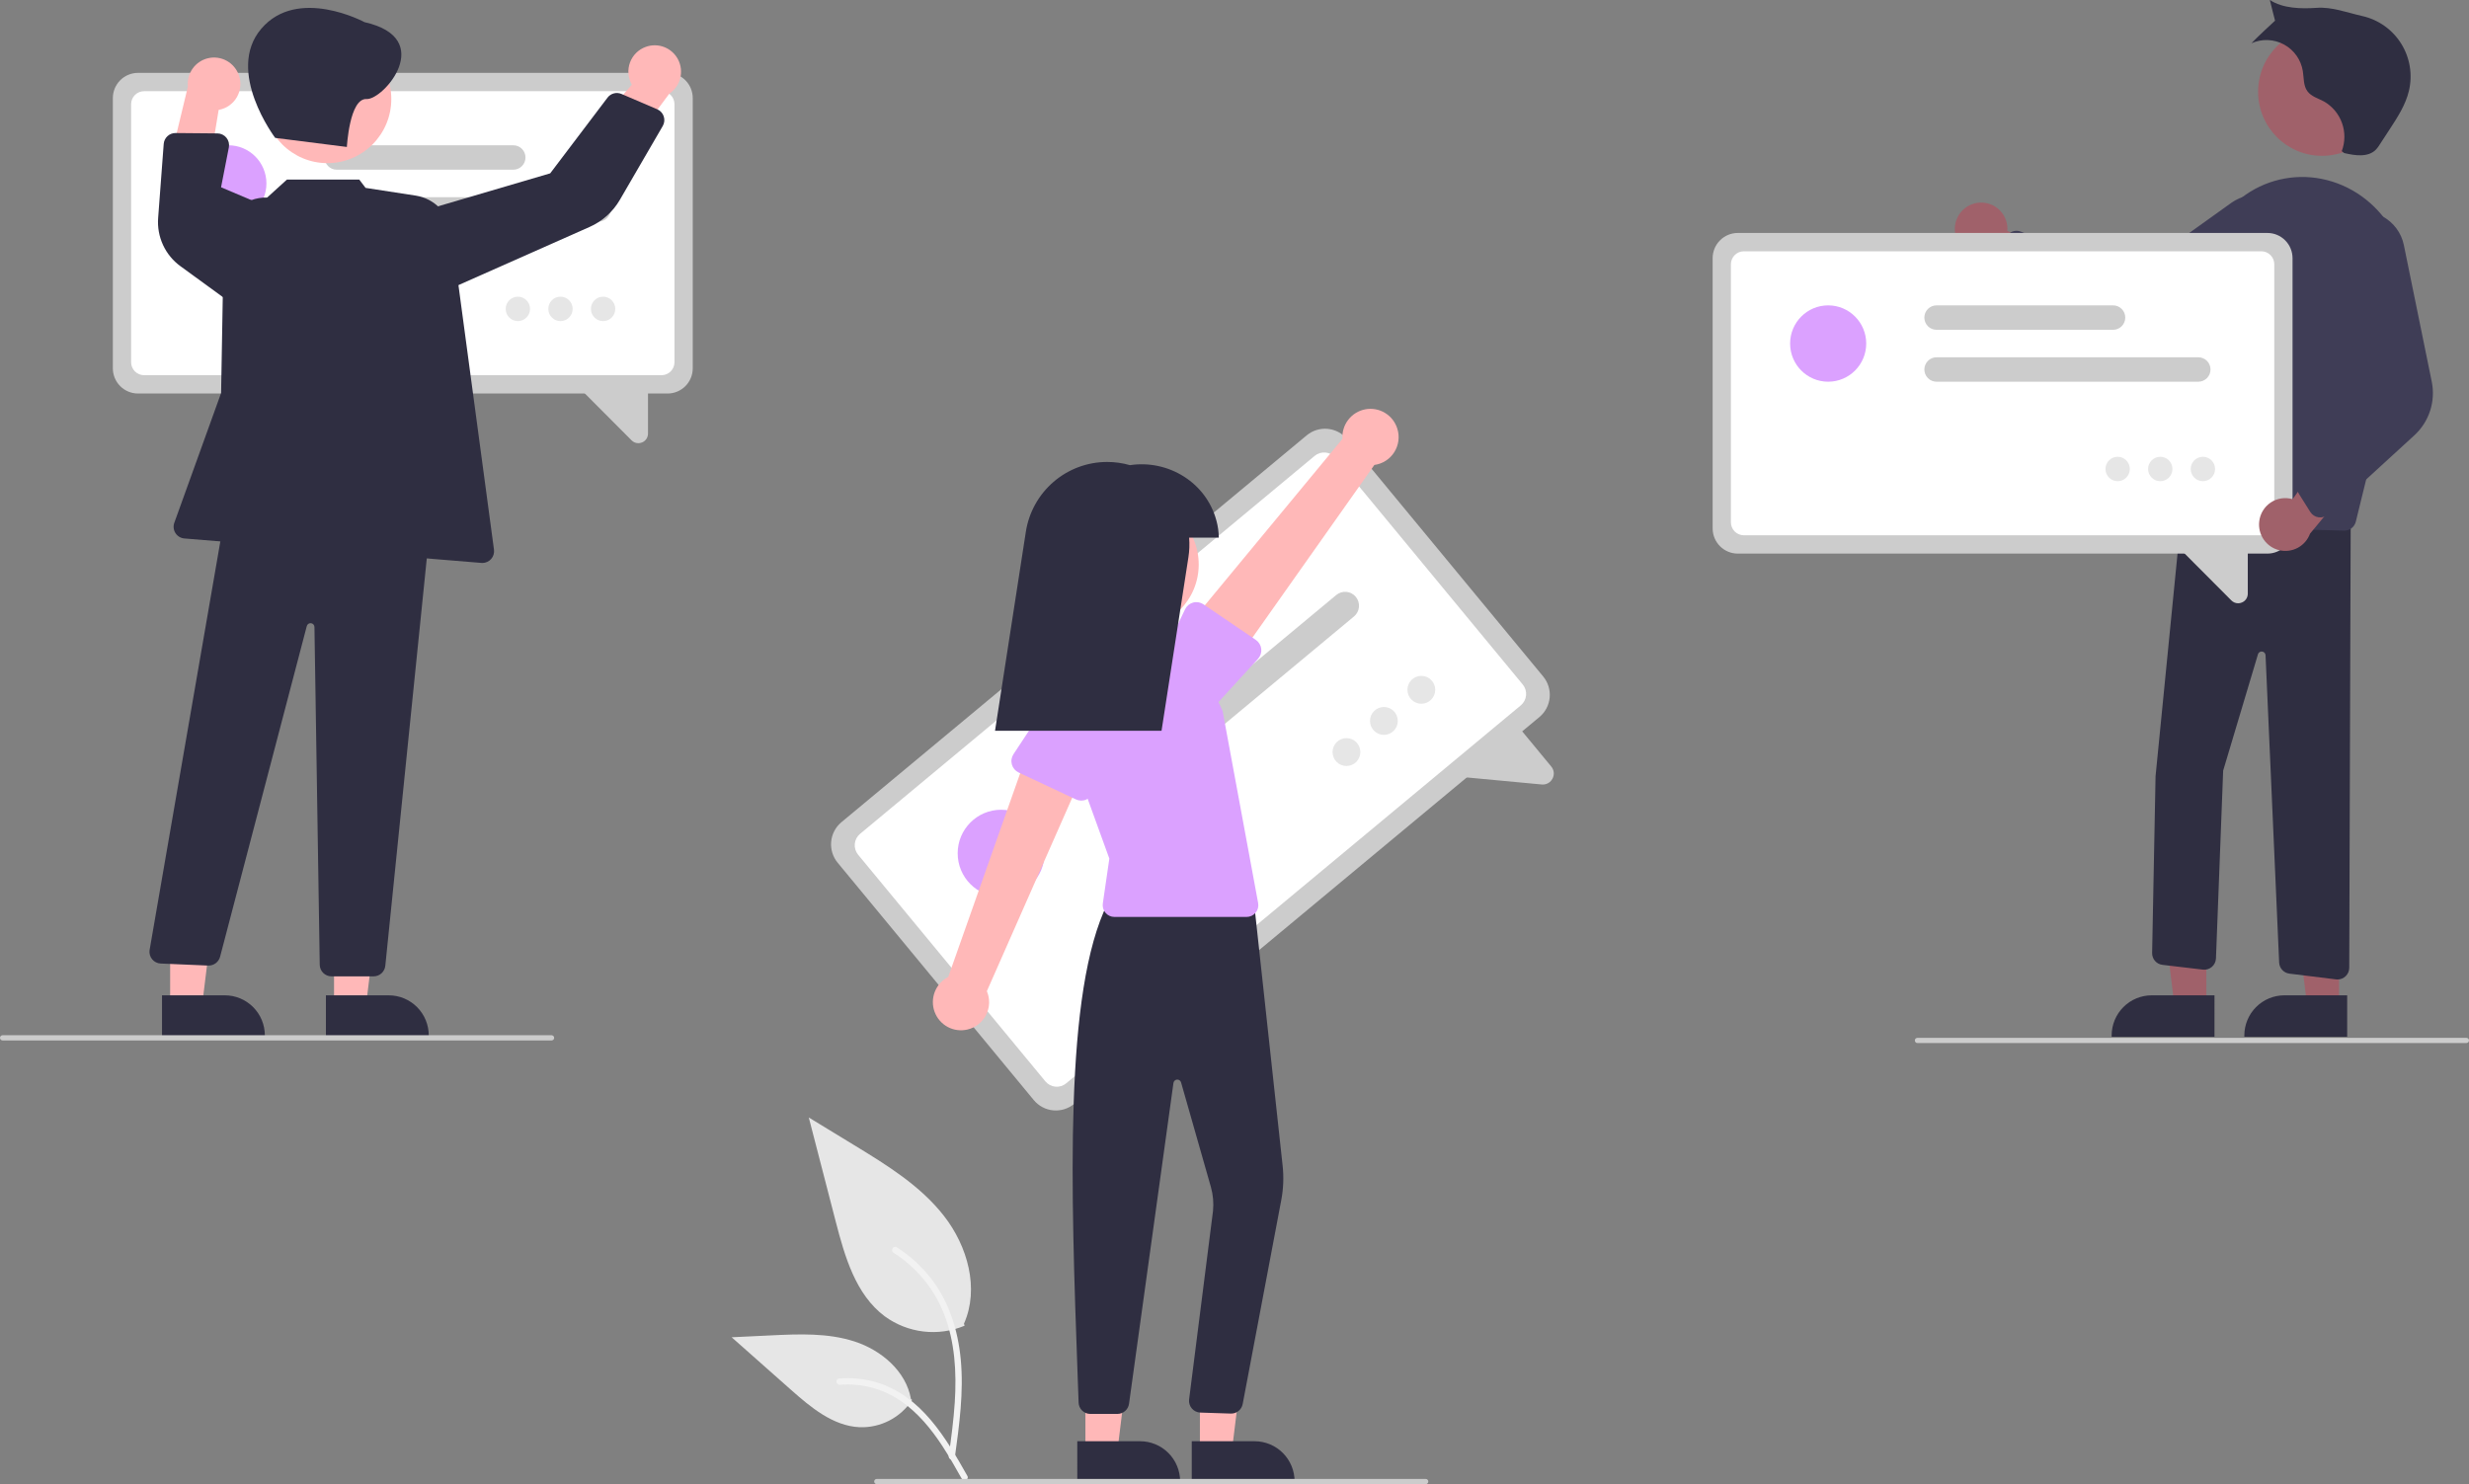<svg width="795" height="478" viewBox="0 0 795 478" fill="none" xmlns="http://www.w3.org/2000/svg">
<rect x="0" y="0" width="795" height="478" fill="#808080" stroke="none"/>
<g clip-path="url(#clip0_11_503)">
<path d="M310.58 426.979C306.396 428.73 301.832 429.37 297.329 428.837C292.825 428.305 288.534 426.617 284.869 423.938C275.523 416.94 272.02 404.73 269.09 393.406L260.423 359.912L275.064 368.836C285.593 375.254 296.363 381.883 303.956 391.618C311.55 401.352 315.403 415.014 310.396 426.304" fill="#E6E6E6"/>
<path d="M307.457 469.362C308.885 458.926 310.353 448.356 309.352 437.808C308.462 428.441 305.614 419.291 299.815 411.789C296.738 407.815 292.992 404.41 288.748 401.727C287.642 401.026 286.623 402.786 287.725 403.483C295.068 408.14 300.748 415.017 303.946 423.122C307.477 432.135 308.044 441.96 307.436 451.534C307.068 457.324 306.288 463.076 305.502 468.821C305.44 469.081 305.478 469.355 305.61 469.587C305.741 469.819 305.956 469.993 306.21 470.072C306.469 470.143 306.745 470.107 306.979 469.974C307.212 469.841 307.384 469.621 307.457 469.362Z" fill="#F2F2F2"/>
<path d="M293.704 450.895C291.87 453.693 289.348 455.97 286.382 457.506C283.416 459.042 280.106 459.786 276.77 459.665C268.197 459.257 261.051 453.253 254.617 447.554L235.588 430.696L248.182 430.091C257.239 429.656 266.53 429.25 275.156 432.053C283.782 434.855 291.738 441.6 293.315 450.559" fill="#E6E6E6"/>
<path d="M311.492 475.361C304.62 463.159 296.649 449.599 282.405 445.264C278.445 444.063 274.292 443.633 270.171 443.997C268.872 444.109 269.196 446.118 270.493 446.006C277.401 445.431 284.296 447.261 290.017 451.189C295.522 454.949 299.808 460.177 303.436 465.72C305.659 469.115 307.649 472.655 309.64 476.19C310.276 477.319 312.136 476.504 311.492 475.361V475.361Z" fill="#F2F2F2"/>
<path d="M495.692 230.928L345.863 355.532C343.977 357.096 341.551 357.846 339.115 357.617C336.68 357.388 334.434 356.199 332.871 354.311L269.711 277.845C268.152 275.953 267.404 273.518 267.632 271.074C267.86 268.63 269.045 266.377 270.927 264.808L420.756 140.205C422.642 138.641 425.068 137.891 427.504 138.12C429.939 138.348 432.185 139.537 433.748 141.425L496.908 217.892C498.467 219.784 499.215 222.219 498.987 224.662C498.759 227.106 497.574 229.36 495.692 230.928Z" fill="#CCCCCC"/>
<path d="M489.688 227.176L343.303 348.915C342.332 349.721 341.082 350.107 339.827 349.989C338.572 349.871 337.415 349.259 336.61 348.286L276.305 275.276C275.501 274.301 275.116 273.047 275.234 271.788C275.351 270.529 275.962 269.368 276.931 268.56L423.316 146.821C424.287 146.016 425.538 145.629 426.792 145.747C428.047 145.865 429.204 146.477 430.009 147.45L490.315 220.461C491.118 221.435 491.503 222.689 491.385 223.948C491.268 225.207 490.658 226.368 489.688 227.176Z" fill="white"/>
<path d="M496.436 252.66L466.328 249.832L487.877 232.814L499.486 246.868C499.938 247.405 500.219 248.066 500.291 248.765C500.363 249.464 500.223 250.168 499.889 250.786C499.67 251.206 499.371 251.578 499.009 251.881C498.652 252.175 498.242 252.395 497.8 252.529C497.359 252.663 496.895 252.707 496.436 252.66Z" fill="#CCCCCC"/>
<path d="M435.975 198.547L361.921 260.133C361.469 260.509 360.947 260.792 360.385 260.966C359.824 261.14 359.234 261.201 358.649 261.146C358.064 261.091 357.496 260.921 356.976 260.646C356.457 260.37 355.997 259.995 355.622 259.541C355.247 259.087 354.965 258.564 354.792 258.001C354.618 257.437 354.557 256.845 354.612 256.258C354.667 255.671 354.836 255.101 355.111 254.58C355.385 254.059 355.759 253.597 356.211 253.221L430.265 191.635C430.717 191.259 431.239 190.976 431.801 190.802C432.362 190.628 432.952 190.567 433.537 190.622C434.122 190.677 434.69 190.847 435.21 191.122C435.729 191.398 436.189 191.773 436.564 192.227C436.939 192.681 437.221 193.204 437.394 193.767C437.568 194.331 437.629 194.923 437.574 195.51C437.519 196.096 437.35 196.667 437.075 197.188C436.801 197.709 436.427 198.171 435.975 198.547Z" fill="#CCCCCC"/>
<path d="M399.732 203.91L349.788 245.444C348.875 246.204 347.698 246.568 346.517 246.457C345.335 246.347 344.246 245.769 343.489 244.853C342.732 243.936 342.369 242.755 342.48 241.57C342.59 240.384 343.165 239.292 344.079 238.532L394.022 196.998C394.936 196.238 396.113 195.873 397.294 195.984C398.475 196.095 399.564 196.673 400.321 197.589C401.078 198.506 401.442 199.687 401.331 200.872C401.22 202.057 400.645 203.15 399.732 203.91Z" fill="#CCCCCC"/>
<path d="M322.345 288.854C330.066 288.854 336.325 282.573 336.325 274.826C336.325 267.079 330.066 260.798 322.345 260.798C314.624 260.798 308.365 267.079 308.365 274.826C308.365 282.573 314.624 288.854 322.345 288.854Z" fill="#DBA1FF"/>
<path d="M433.549 246.708C436.02 246.708 438.023 244.698 438.023 242.219C438.023 239.74 436.02 237.73 433.549 237.73C431.079 237.73 429.076 239.74 429.076 242.219C429.076 244.698 431.079 246.708 433.549 246.708Z" fill="#E6E6E6"/>
<path d="M445.605 236.682C448.075 236.682 450.078 234.672 450.078 232.193C450.078 229.714 448.075 227.704 445.605 227.704C443.134 227.704 441.131 229.714 441.131 232.193C441.131 234.672 443.134 236.682 445.605 236.682Z" fill="#E6E6E6"/>
<path d="M457.66 226.657C460.13 226.657 462.133 224.647 462.133 222.168C462.133 219.689 460.13 217.679 457.66 217.679C455.189 217.679 453.186 219.689 453.186 222.168C453.186 224.647 455.189 226.657 457.66 226.657Z" fill="#E6E6E6"/>
<path d="M386.357 467.544L396.627 467.543L401.513 427.794L386.355 427.795L386.357 467.544Z" fill="#FFB8B8"/>
<path d="M383.737 464.18L403.963 464.179H403.964C405.657 464.179 407.333 464.513 408.896 465.163C410.46 465.813 411.881 466.766 413.078 467.967C414.275 469.168 415.225 470.593 415.872 472.163C416.52 473.732 416.853 475.414 416.853 477.112V477.532L383.738 477.534L383.737 464.18Z" fill="#2F2E41"/>
<path d="M349.497 467.544L359.767 467.543L364.653 427.794L349.495 427.795L349.497 467.544Z" fill="#FFB8B8"/>
<path d="M346.877 464.18L367.103 464.179H367.104C368.797 464.179 370.473 464.513 372.037 465.163C373.6 465.813 375.021 466.766 376.218 467.967C377.415 469.168 378.365 470.593 379.012 472.163C379.66 473.732 379.994 475.414 379.994 477.112V477.532L346.878 477.534L346.877 464.18Z" fill="#2F2E41"/>
<path d="M359.803 455.382H359.801L351.068 455.379C350.091 455.383 349.151 455.004 348.448 454.323C347.744 453.642 347.334 452.713 347.302 451.733L347.027 444.066C344.819 382.753 342.536 319.353 356.675 290.857L356.786 290.633L403.598 288.933L412.996 375.438C413.398 379.128 413.251 382.857 412.561 386.504L400.137 452.194C399.969 453.085 399.488 453.885 398.781 454.45C398.074 455.014 397.189 455.305 396.286 455.269L386.476 454.95C385.962 454.93 385.458 454.804 384.994 454.581C384.531 454.358 384.118 454.042 383.78 453.653C383.443 453.264 383.188 452.809 383.032 452.318C382.876 451.826 382.821 451.308 382.872 450.795L390.578 390.038C390.841 387.416 390.604 384.767 389.879 382.234L380.295 348.615C380.216 348.337 380.044 348.095 379.808 347.929C379.572 347.763 379.286 347.684 378.999 347.704C378.711 347.725 378.439 347.843 378.229 348.041C378.018 348.238 377.882 348.502 377.842 348.789L363.537 452.12C363.408 453.022 362.961 453.849 362.275 454.448C361.59 455.047 360.712 455.378 359.803 455.382Z" fill="#2F2E41"/>
<path d="M365.401 202.447C376.765 202.447 385.977 193.204 385.977 181.802C385.977 170.4 376.765 161.156 365.401 161.156C354.038 161.156 344.826 170.4 344.826 181.802C344.826 193.204 354.038 202.447 365.401 202.447Z" fill="#FFB8B8"/>
<path d="M401.404 295.319H358.829C358.287 295.319 357.753 295.202 357.261 294.976C356.768 294.75 356.331 294.421 355.977 294.01C355.623 293.6 355.361 293.117 355.209 292.596C355.058 292.075 355.02 291.527 355.098 290.99L357.201 276.535L344.85 242.446C343.575 238.927 343.101 235.166 343.463 231.439C343.826 227.712 345.015 224.114 346.943 220.908C348.872 217.703 351.492 214.971 354.61 212.914C357.728 210.856 361.265 209.526 364.963 209.019C370.231 208.282 375.596 209.256 380.272 211.8C384.948 214.343 388.69 218.322 390.95 223.154L393.663 228.946L405.111 290.847C405.212 291.393 405.192 291.954 405.052 292.491C404.912 293.029 404.656 293.528 404.303 293.955C403.949 294.382 403.506 294.726 403.005 294.961C402.504 295.197 401.957 295.319 401.404 295.319H401.404Z" fill="#DBA1FF"/>
<path d="M311.528 331.578C312.809 331.28 314.01 330.703 315.045 329.888C316.08 329.074 316.925 328.041 317.52 326.863C318.114 325.686 318.444 324.392 318.487 323.072C318.529 321.753 318.282 320.44 317.764 319.227L350.94 244.018L331.962 239.221L305.319 314.657C303.345 315.666 301.808 317.366 301 319.435C300.191 321.504 300.168 323.799 300.933 325.885C301.698 327.971 303.199 329.702 305.152 330.752C307.105 331.801 309.373 332.095 311.528 331.578H311.528Z" fill="#FFB8B8"/>
<path d="M346.449 257.468L327.991 248.799C327.466 248.552 327 248.195 326.625 247.751C326.249 247.307 325.974 246.788 325.817 246.228C325.66 245.668 325.625 245.08 325.715 244.505C325.805 243.93 326.017 243.382 326.337 242.897L337.555 225.898C338.829 223.21 341.112 221.14 343.905 220.139C346.698 219.138 349.773 219.289 352.455 220.558C355.137 221.828 357.209 224.112 358.215 226.911C359.222 229.711 359.082 232.796 357.826 235.492L352.025 254.962C351.859 255.519 351.575 256.034 351.193 256.472C350.81 256.909 350.338 257.258 349.809 257.496C349.28 257.734 348.706 257.855 348.126 257.85C347.546 257.845 346.974 257.715 346.449 257.468H346.449Z" fill="#DBA1FF"/>
<path d="M449.921 138.044C450.321 139.301 450.442 140.632 450.275 141.941C450.108 143.25 449.657 144.507 448.953 145.623C448.25 146.738 447.311 147.685 446.203 148.398C445.095 149.11 443.845 149.569 442.541 149.744L395.152 216.852L381.328 202.952L432.257 141.358C432.109 139.14 432.777 136.945 434.134 135.189C435.492 133.433 437.444 132.237 439.622 131.828C441.799 131.42 444.05 131.827 445.948 132.972C447.846 134.118 449.26 135.922 449.921 138.044Z" fill="#FFB8B8"/>
<path d="M406.111 208.975C406.178 209.553 406.121 210.139 405.942 210.692C405.764 211.246 405.469 211.754 405.076 212.183L391.38 227.153C389.717 229.618 387.147 231.321 384.235 231.888C381.322 232.454 378.304 231.839 375.843 230.177C373.382 228.515 371.678 225.941 371.105 223.02C370.532 220.099 371.137 217.069 372.787 214.595L381.593 196.222C381.845 195.698 382.206 195.234 382.652 194.862C383.098 194.49 383.619 194.22 384.178 194.068C384.738 193.916 385.324 193.888 385.896 193.984C386.468 194.08 387.012 194.299 387.492 194.625L404.366 206.093C404.846 206.419 405.251 206.846 405.552 207.343C405.853 207.84 406.044 208.397 406.111 208.975Z" fill="#DBA1FF"/>
<path d="M392.436 173.16C392.423 171.292 392.164 169.433 391.666 167.632C388.352 155.341 376.114 147.964 363.833 149.815C361.445 149.128 358.972 148.781 356.487 148.783C350.167 148.783 344.054 151.051 339.254 155.177C334.454 159.303 331.282 165.016 330.312 171.283L320.392 235.363H374.006L382.663 179.443C382.984 177.365 383.06 175.256 382.888 173.16H392.436Z" fill="#2F2E41"/>
<path d="M459.073 478H282.313C282.091 478 281.878 477.911 281.721 477.754C281.564 477.596 281.475 477.382 281.475 477.159C281.475 476.936 281.564 476.723 281.721 476.565C281.878 476.407 282.091 476.319 282.313 476.319H459.073C459.295 476.319 459.508 476.407 459.665 476.565C459.822 476.723 459.91 476.936 459.91 477.159C459.91 477.382 459.822 477.596 459.665 477.754C459.508 477.911 459.295 478 459.073 478Z" fill="#CCCCCC"/>
<path d="M637.148 65.286C638.374 65.168 639.611 65.32 640.771 65.734C641.932 66.147 642.988 66.81 643.866 67.677C644.743 68.544 645.42 69.594 645.85 70.752C646.279 71.91 646.451 73.149 646.351 74.38L673.751 86.481L660.681 94.946L636.666 82.158C634.615 81.853 632.746 80.805 631.414 79.21C630.082 77.616 629.379 75.587 629.438 73.507C629.498 71.427 630.316 69.442 631.736 67.927C633.157 66.411 635.083 65.472 637.148 65.286V65.286Z" fill="#A0616A"/>
<path d="M747.67 50.192C759.034 50.192 768.246 40.949 768.246 29.546C768.246 18.144 759.034 8.901 747.67 8.901C736.307 8.901 727.095 18.144 727.095 29.546C727.095 40.949 736.307 50.192 747.67 50.192Z" fill="#A0616A"/>
<path d="M710.432 323.931L700.161 323.93L695.276 284.18L710.433 284.181L710.432 323.931Z" fill="#A0616A"/>
<path d="M713.051 333.92L679.935 333.919V333.498C679.935 331.8 680.269 330.118 680.916 328.549C681.564 326.98 682.514 325.554 683.71 324.353C684.907 323.152 686.328 322.199 687.892 321.549C689.456 320.899 691.132 320.565 692.825 320.565H692.826L713.052 320.566L713.051 333.92Z" fill="#2F2E41"/>
<path d="M753.156 323.931L742.885 323.93L738 284.18L753.157 284.181L753.156 323.931Z" fill="#A0616A"/>
<path d="M755.775 333.92L722.659 333.919V333.498C722.659 331.8 722.993 330.118 723.64 328.549C724.288 326.98 725.237 325.554 726.434 324.353C727.631 323.152 729.052 322.199 730.616 321.549C732.18 320.899 733.856 320.565 735.549 320.565H735.55L755.775 320.566L755.775 333.92Z" fill="#2F2E41"/>
<path d="M752.669 315.464C752.515 315.464 752.362 315.454 752.209 315.435L737.175 313.579C736.295 313.471 735.48 313.055 734.876 312.403C734.271 311.752 733.915 310.907 733.871 310.018L729.49 211.028C729.475 210.747 729.367 210.48 729.183 210.267C728.999 210.055 728.75 209.911 728.475 209.857C728.199 209.804 727.914 209.844 727.665 209.972C727.415 210.1 727.215 210.308 727.097 210.563L715.842 248.208L713.525 308.676C713.505 309.198 713.378 309.709 713.151 310.179C712.924 310.649 712.603 311.066 712.208 311.405C711.813 311.744 711.352 311.998 710.854 312.149C710.357 312.301 709.833 312.348 709.317 312.286L696.298 310.749C695.367 310.642 694.51 310.19 693.894 309.481C693.279 308.773 692.949 307.859 692.97 306.919L694.075 250L702.895 160.652L703.29 160.667L756.922 162.741L756.439 311.694C756.436 312.695 756.037 313.654 755.33 314.36C754.623 315.067 753.667 315.464 752.669 315.464H752.669Z" fill="#2F2E41"/>
<path d="M754.89 170.906C754.857 170.906 754.824 170.906 754.792 170.905L700.776 169.485C700.246 169.471 699.726 169.345 699.248 169.116C698.77 168.887 698.346 168.559 698.003 168.154C697.66 167.749 697.406 167.277 697.257 166.767C697.108 166.257 697.068 165.721 697.139 165.194L707.519 88.54C708.167 83.365 709.896 78.384 712.592 73.924C715.289 69.464 718.892 65.625 723.168 62.657C726.928 60.059 731.2 58.299 735.695 57.495C740.19 56.691 744.804 56.861 749.228 57.994C768.082 62.788 779.392 83.103 774.441 103.278L758.551 168.028C758.346 168.847 757.875 169.575 757.212 170.096C756.549 170.617 755.732 170.902 754.89 170.906Z" fill="#3F3D56"/>
<path d="M684.027 110.036C680.467 110.04 676.984 109.002 674.004 107.048L642.504 86.311C642.043 86.007 641.653 85.606 641.364 85.135C641.074 84.665 640.891 84.136 640.827 83.586C640.763 83.037 640.82 82.48 640.994 81.954C641.168 81.43 641.455 80.949 641.834 80.547L646.58 75.52C647.097 74.969 647.768 74.587 648.505 74.424C649.242 74.261 650.011 74.325 650.711 74.607L685.897 88.666L718.492 65.309C720.016 64.217 721.749 63.455 723.582 63.069C725.415 62.684 727.308 62.685 729.141 63.072C730.974 63.459 732.707 64.223 734.23 65.316C735.753 66.41 737.033 67.808 737.99 69.424C738.947 71.039 739.559 72.837 739.788 74.702C740.016 76.567 739.857 78.459 739.319 80.26C738.781 82.06 737.877 83.728 736.664 85.159C735.45 86.591 733.954 87.754 732.269 88.575L691.985 108.209C689.504 109.414 686.783 110.039 684.027 110.036Z" fill="#3F3D56"/>
<path d="M754.8 49.29C758.31 50.122 762.545 50.76 765.053 48.16C765.498 47.669 765.895 47.137 766.239 46.571L769.519 41.546C772.032 37.697 774.588 33.748 775.652 29.272C776.263 26.7 776.359 24.032 775.933 21.423C775.508 18.814 774.57 16.316 773.175 14.073C771.779 11.831 769.953 9.889 767.803 8.36C765.653 6.832 763.222 5.747 760.651 5.17C755.754 4.069 750.962 2.176 745.955 2.522C740.949 2.867 735.078 2.754 730.876 0C731.138 1.228 732.554 6.652 732.554 6.652C732.554 6.652 726.236 12.468 724.969 13.918C726.628 13.18 728.433 12.834 730.245 12.905C732.058 12.977 733.83 13.464 735.426 14.331C737.022 15.197 738.398 16.419 739.45 17.902C740.501 19.386 741.2 21.091 741.492 22.888C741.85 25.095 741.64 27.543 742.946 29.355C744.189 31.078 746.419 31.681 748.293 32.676C750.994 34.22 753.056 36.682 754.108 39.617C755.16 42.553 755.131 45.769 754.028 48.685L754.8 49.29Z" fill="#2F2E41"/>
<path d="M730.096 178.3H559.544C557.4 178.298 555.345 177.442 553.829 175.921C552.313 174.4 551.46 172.337 551.457 170.186V83.144C551.46 80.993 552.313 78.93 553.829 77.409C555.345 75.888 557.4 75.032 559.544 75.03H730.096C732.24 75.032 734.295 75.888 735.811 77.409C737.327 78.93 738.18 80.993 738.182 83.144V170.186C738.18 172.337 737.327 174.4 735.811 175.921C734.295 177.442 732.24 178.298 730.096 178.3Z" fill="#CCCCCC"/>
<path d="M728.135 172.399H561.504C560.4 172.398 559.341 171.957 558.56 171.173C557.779 170.39 557.34 169.327 557.339 168.219V85.111C557.34 84.003 557.779 82.94 558.56 82.157C559.341 81.373 560.4 80.932 561.504 80.931H728.135C729.24 80.932 730.299 81.373 731.08 82.157C731.861 82.94 732.3 84.003 732.301 85.111V168.219C732.3 169.327 731.861 170.39 731.08 171.173C730.299 171.957 729.24 172.398 728.135 172.399Z" fill="white"/>
<path d="M718.485 193.382L699.745 174.578L723.771 175.187V191.185C723.777 191.801 723.598 192.404 723.257 192.917C722.916 193.429 722.429 193.826 721.86 194.055C721.478 194.216 721.069 194.299 720.655 194.3C720.251 194.299 719.851 194.217 719.478 194.059C719.106 193.902 718.768 193.671 718.485 193.382Z" fill="#CCCCCC"/>
<path d="M707.847 122.938H623.551C622.512 122.938 621.514 122.524 620.779 121.786C620.044 121.048 619.631 120.047 619.631 119.004C619.631 117.961 620.044 116.96 620.779 116.222C621.514 115.484 622.512 115.07 623.551 115.07H707.847C708.887 115.07 709.884 115.484 710.619 116.222C711.355 116.96 711.768 117.961 711.768 119.004C711.768 120.047 711.355 121.048 710.619 121.786C709.884 122.524 708.887 122.938 707.847 122.938Z" fill="#CCCCCC"/>
<path d="M680.402 106.218H623.551C623.036 106.219 622.526 106.118 622.049 105.92C621.573 105.723 621.14 105.433 620.775 105.068C620.411 104.702 620.121 104.269 619.924 103.791C619.726 103.313 619.625 102.801 619.625 102.284C619.625 101.767 619.726 101.255 619.924 100.777C620.121 100.299 620.411 99.865 620.775 99.5C621.14 99.135 621.573 98.845 622.049 98.648C622.526 98.45 623.036 98.349 623.551 98.35H680.402C681.442 98.35 682.439 98.764 683.174 99.502C683.91 100.24 684.323 101.241 684.323 102.284C684.323 103.327 683.91 104.328 683.174 105.066C682.439 105.804 681.442 106.218 680.402 106.218Z" fill="#CCCCCC"/>
<path d="M588.657 122.938C595.423 122.938 600.909 117.434 600.909 110.644C600.909 103.854 595.423 98.35 588.657 98.35C581.89 98.35 576.404 103.854 576.404 110.644C576.404 117.434 581.89 122.938 588.657 122.938Z" fill="#DBA1FF"/>
<path d="M681.87 154.98C684.035 154.98 685.79 153.219 685.79 151.046C685.79 148.873 684.035 147.112 681.87 147.112C679.704 147.112 677.949 148.873 677.949 151.046C677.949 153.219 679.704 154.98 681.87 154.98Z" fill="#E6E6E6"/>
<path d="M695.592 154.98C697.757 154.98 699.513 153.219 699.513 151.046C699.513 148.873 697.757 147.112 695.592 147.112C693.427 147.112 691.671 148.873 691.671 151.046C691.671 153.219 693.427 154.98 695.592 154.98Z" fill="#E6E6E6"/>
<path d="M709.315 154.98C711.48 154.98 713.235 153.219 713.235 151.046C713.235 148.873 711.48 147.112 709.315 147.112C707.149 147.112 705.394 148.873 705.394 151.046C705.394 153.219 707.149 154.98 709.315 154.98Z" fill="#E6E6E6"/>
<path d="M727.455 167.949C727.59 166.721 727.992 165.537 728.633 164.482C729.273 163.426 730.137 162.525 731.162 161.84C732.188 161.156 733.35 160.705 734.568 160.52C735.785 160.336 737.029 160.421 738.21 160.77L755.621 136.335L761.204 150.905L743.815 171.875C743.098 173.827 741.693 175.448 739.865 176.43C738.037 177.412 735.913 177.687 733.897 177.203C731.88 176.719 730.111 175.51 728.923 173.804C727.736 172.099 727.213 170.015 727.455 167.949H727.455Z" fill="#A0616A"/>
<path d="M747.399 166.63C747.125 166.653 746.849 166.646 746.577 166.61C746.03 166.536 745.506 166.343 745.042 166.044C744.578 165.745 744.185 165.347 743.892 164.878L740.212 159.021C739.808 158.381 739.605 157.634 739.63 156.877C739.655 156.12 739.907 155.388 740.353 154.777L762.638 124.051L748.154 86.581C746.86 83.284 746.909 79.609 748.29 76.349C749.671 73.088 752.274 70.502 755.537 69.148C757.381 68.372 759.373 68.016 761.371 68.105C763.369 68.194 765.322 68.726 767.09 69.662C768.858 70.599 770.397 71.918 771.597 73.523C772.797 75.128 773.627 76.98 774.028 78.946L783.015 122.97C783.64 126.075 783.456 129.289 782.48 132.301C781.504 135.313 779.769 138.021 777.444 140.163L749.623 165.654C749.01 166.218 748.227 166.561 747.399 166.63Z" fill="#3F3D56"/>
<path d="M794.162 335.941H617.403C617.18 335.941 616.967 335.853 616.81 335.695C616.653 335.538 616.565 335.324 616.565 335.101C616.565 334.878 616.653 334.664 616.81 334.506C616.967 334.349 617.18 334.26 617.403 334.26H794.162C794.384 334.26 794.598 334.349 794.755 334.506C794.912 334.664 795 334.878 795 335.101C795 335.324 794.912 335.538 794.755 335.695C794.598 335.853 794.384 335.941 794.162 335.941Z" fill="#CCCCCC"/>
<path d="M214.975 126.74H44.423C42.279 126.738 40.224 125.882 38.708 124.361C37.191 122.84 36.339 120.777 36.336 118.626V31.584C36.339 29.432 37.191 27.37 38.708 25.849C40.224 24.328 42.279 23.472 44.423 23.47H214.975C217.119 23.472 219.174 24.328 220.69 25.849C222.206 27.37 223.059 29.432 223.061 31.584V118.626C223.059 120.777 222.206 122.84 220.69 124.361C219.174 125.882 217.119 126.738 214.975 126.74Z" fill="#CCCCCC"/>
<path d="M213.014 120.839H46.383C45.279 120.838 44.22 120.397 43.439 119.613C42.658 118.829 42.219 117.767 42.218 116.659V33.551C42.219 32.442 42.658 31.38 43.439 30.596C44.22 29.813 45.279 29.372 46.383 29.371H213.014C214.119 29.372 215.178 29.813 215.959 30.596C216.74 31.38 217.179 32.442 217.18 33.551V116.659C217.179 117.767 216.74 118.829 215.959 119.613C215.178 120.397 214.119 120.838 213.014 120.839Z" fill="white"/>
<path d="M203.364 141.822L184.624 123.018L208.65 123.627V139.625C208.656 140.241 208.477 140.844 208.136 141.357C207.795 141.869 207.308 142.266 206.739 142.495C206.357 142.656 205.948 142.739 205.534 142.74C205.13 142.738 204.73 142.657 204.357 142.499C203.985 142.341 203.647 142.111 203.364 141.822Z" fill="#CCCCCC"/>
<path d="M192.726 71.378H108.43C107.39 71.378 106.393 70.963 105.658 70.225C104.923 69.488 104.51 68.487 104.51 67.444C104.51 66.4 104.923 65.4 105.658 64.662C106.393 63.924 107.39 63.51 108.43 63.51H192.726C193.766 63.51 194.763 63.924 195.498 64.662C196.234 65.4 196.647 66.4 196.647 67.444C196.647 68.487 196.234 69.488 195.498 70.225C194.763 70.963 193.766 71.378 192.726 71.378Z" fill="#CCCCCC"/>
<path d="M165.281 54.658H108.43C107.39 54.658 106.393 54.243 105.658 53.505C104.923 52.768 104.51 51.767 104.51 50.724C104.51 49.68 104.923 48.68 105.658 47.942C106.393 47.204 107.39 46.79 108.43 46.79H165.281C166.321 46.79 167.318 47.204 168.053 47.942C168.788 48.68 169.202 49.68 169.202 50.724C169.202 51.767 168.788 52.768 168.053 53.505C167.318 54.243 166.321 54.658 165.281 54.658Z" fill="#CCCCCC"/>
<path d="M73.535 71.378C80.302 71.378 85.788 65.874 85.788 59.084C85.788 52.294 80.302 46.79 73.535 46.79C66.769 46.79 61.283 52.294 61.283 59.084C61.283 65.874 66.769 71.378 73.535 71.378Z" fill="#DBA1FF"/>
<path d="M166.748 103.42C168.914 103.42 170.669 101.659 170.669 99.486C170.669 97.313 168.914 95.552 166.748 95.552C164.583 95.552 162.828 97.313 162.828 99.486C162.828 101.659 164.583 103.42 166.748 103.42Z" fill="#E6E6E6"/>
<path d="M180.471 103.42C182.636 103.42 184.392 101.659 184.392 99.486C184.392 97.313 182.636 95.552 180.471 95.552C178.306 95.552 176.55 97.313 176.55 99.486C176.55 101.659 178.306 103.42 180.471 103.42Z" fill="#E6E6E6"/>
<path d="M194.194 103.42C196.359 103.42 198.114 101.659 198.114 99.486C198.114 97.313 196.359 95.552 194.194 95.552C192.028 95.552 190.273 97.313 190.273 99.486C190.273 101.659 192.028 103.42 194.194 103.42Z" fill="#E6E6E6"/>
<path d="M207.902 15.107C206.743 15.525 205.69 16.194 204.816 17.065C203.943 17.936 203.27 18.989 202.846 20.149C202.422 21.309 202.257 22.548 202.362 23.779C202.467 25.011 202.839 26.204 203.453 27.275L183.834 49.962L199.255 52.013L215.522 30.154C217.247 28.999 218.49 27.25 219.015 25.237C219.54 23.225 219.312 21.089 218.373 19.234C217.433 17.379 215.848 15.935 213.919 15.174C211.989 14.413 209.848 14.389 207.902 15.107Z" fill="#FFB8B8"/>
<path d="M76.901 24.189C77.32 25.352 77.479 26.592 77.368 27.822C77.258 29.053 76.879 30.244 76.26 31.313C75.641 32.381 74.795 33.3 73.784 34.004C72.772 34.709 71.619 35.183 70.405 35.392L65.523 65.028L54.107 54.425L60.493 27.907C60.278 25.838 60.827 23.762 62.036 22.071C63.244 20.381 65.029 19.194 67.052 18.736C69.074 18.277 71.194 18.579 73.009 19.584C74.825 20.59 76.21 22.228 76.901 24.189V24.189Z" fill="#FFB8B8"/>
<path d="M107.563 323.931L117.833 323.93L122.719 284.18L107.561 284.181L107.563 323.931Z" fill="#FFB8B8"/>
<path d="M104.943 320.566L125.169 320.565H125.17C126.862 320.565 128.539 320.899 130.102 321.549C131.666 322.199 133.087 323.152 134.284 324.353C135.481 325.554 136.43 326.98 137.078 328.549C137.726 330.118 138.059 331.8 138.059 333.498V333.919L104.944 333.92L104.943 320.566Z" fill="#2F2E41"/>
<path d="M54.786 323.931L65.057 323.93L69.942 284.18L54.785 284.181L54.786 323.931Z" fill="#FFB8B8"/>
<path d="M52.166 320.566L72.392 320.565H72.393C74.086 320.565 75.762 320.899 77.326 321.549C78.89 322.199 80.311 323.152 81.507 324.353C82.704 325.554 83.654 326.98 84.302 328.549C84.949 330.118 85.283 331.8 85.283 333.498V333.919L52.167 333.92L52.166 320.566Z" fill="#2F2E41"/>
<path d="M105.419 52.543C116.782 52.543 125.994 43.3 125.994 31.898C125.994 20.495 116.782 11.252 105.419 11.252C94.055 11.252 84.844 20.495 84.844 31.898C84.844 43.3 94.055 52.543 105.419 52.543Z" fill="#FFB8B8"/>
<path d="M102.953 310.725L101.251 201.949C101.247 201.641 101.131 201.346 100.925 201.118C100.718 200.891 100.436 200.747 100.132 200.713C99.827 200.68 99.521 200.759 99.27 200.936C99.02 201.114 98.843 201.377 98.772 201.676L70.884 308.074C70.674 308.925 70.179 309.679 69.482 310.208C68.785 310.737 67.928 311.01 67.054 310.981L51.732 310.324C51.212 310.301 50.701 310.171 50.233 309.94C49.765 309.71 49.35 309.384 49.013 308.985C48.677 308.585 48.427 308.119 48.279 307.618C48.131 307.116 48.088 306.589 48.154 306.07L71.818 169.342L71.867 168.957L137.781 172.086L138.211 172.105L124.076 310.953C124.002 311.903 123.574 312.791 122.878 313.44C122.181 314.089 121.267 314.451 120.317 314.455H106.722C105.733 314.451 104.784 314.058 104.079 313.361C103.375 312.664 102.97 311.718 102.953 310.725Z" fill="#2F2E41"/>
<path d="M155.013 181.3L59.363 173.424C58.786 173.377 58.227 173.196 57.731 172.897C57.234 172.598 56.813 172.188 56.5 171.699C56.187 171.21 55.99 170.655 55.926 170.077C55.861 169.5 55.93 168.915 56.127 168.368L71.19 126.581L72.056 76.984C72.088 75.184 72.475 73.408 73.196 71.759C73.917 70.11 74.957 68.621 76.256 67.378C77.555 66.135 79.087 65.164 80.762 64.52C82.438 63.876 84.225 63.573 86.019 63.627L92.38 57.841H115.685L117.714 60.511L133.93 63.011C136.818 63.469 139.483 64.846 141.532 66.94C143.58 69.034 144.904 71.733 145.306 74.639L159.057 177.026C159.129 177.56 159.086 178.103 158.931 178.62C158.776 179.136 158.514 179.613 158.16 180.019C157.807 180.425 157.371 180.75 156.883 180.973C156.394 181.197 155.863 181.313 155.326 181.313C155.222 181.313 155.117 181.309 155.013 181.3Z" fill="#2F2E41"/>
<path d="M136.377 67.819L177.16 55.829L195.617 31.446C196.126 30.774 196.843 30.292 197.655 30.076C198.468 29.861 199.328 29.924 200.101 30.255L211.625 35.198C212.116 35.409 212.558 35.722 212.919 36.116C213.281 36.511 213.554 36.978 213.722 37.487C213.89 37.996 213.948 38.535 213.893 39.069C213.837 39.602 213.669 40.117 213.4 40.58L199.607 64.332C197.361 68.217 193.942 71.285 189.844 73.093L141.875 94.37L136.377 67.819Z" fill="#2F2E41"/>
<path d="M58.132 85.755C55.695 83.993 53.751 81.63 52.489 78.895C51.226 76.16 50.688 73.145 50.925 70.141L52.714 46.346C52.788 45.395 53.216 44.508 53.913 43.859C54.609 43.211 55.524 42.85 56.474 42.848H56.507L70.021 42.969C70.575 42.974 71.12 43.101 71.619 43.342C72.118 43.582 72.558 43.93 72.908 44.361C73.258 44.791 73.51 45.294 73.644 45.832C73.779 46.371 73.793 46.933 73.687 47.478L71.179 60.316L89.073 67.902L74.005 97.317L58.132 85.755Z" fill="#2F2E41"/>
<path d="M117.388 7.142C117.388 7.142 95.871 -4.484 84.143 9.237C72.415 22.957 88.612 44.413 88.612 44.413L111.689 47.334C111.689 47.334 112.527 31.592 118.022 31.898C123.516 32.204 140.581 12.341 117.388 7.142Z" fill="#2F2E41"/>
<path d="M177.597 335.101H0.838C0.616 335.101 0.402 335.012 0.245 334.855C0.088 334.697 0 334.483 0 334.26C0 334.037 0.088 333.824 0.245 333.666C0.402 333.508 0.616 333.42 0.838 333.42H177.597C177.82 333.42 178.033 333.508 178.19 333.666C178.347 333.824 178.435 334.037 178.435 334.26C178.435 334.483 178.347 334.697 178.19 334.855C178.033 335.012 177.82 335.101 177.597 335.101Z" fill="#CCCCCC"/>
</g>
<defs>
<clipPath id="clip0_11_503">
<rect width="795" height="478" fill="white"/>
</clipPath>
</defs>
</svg>
